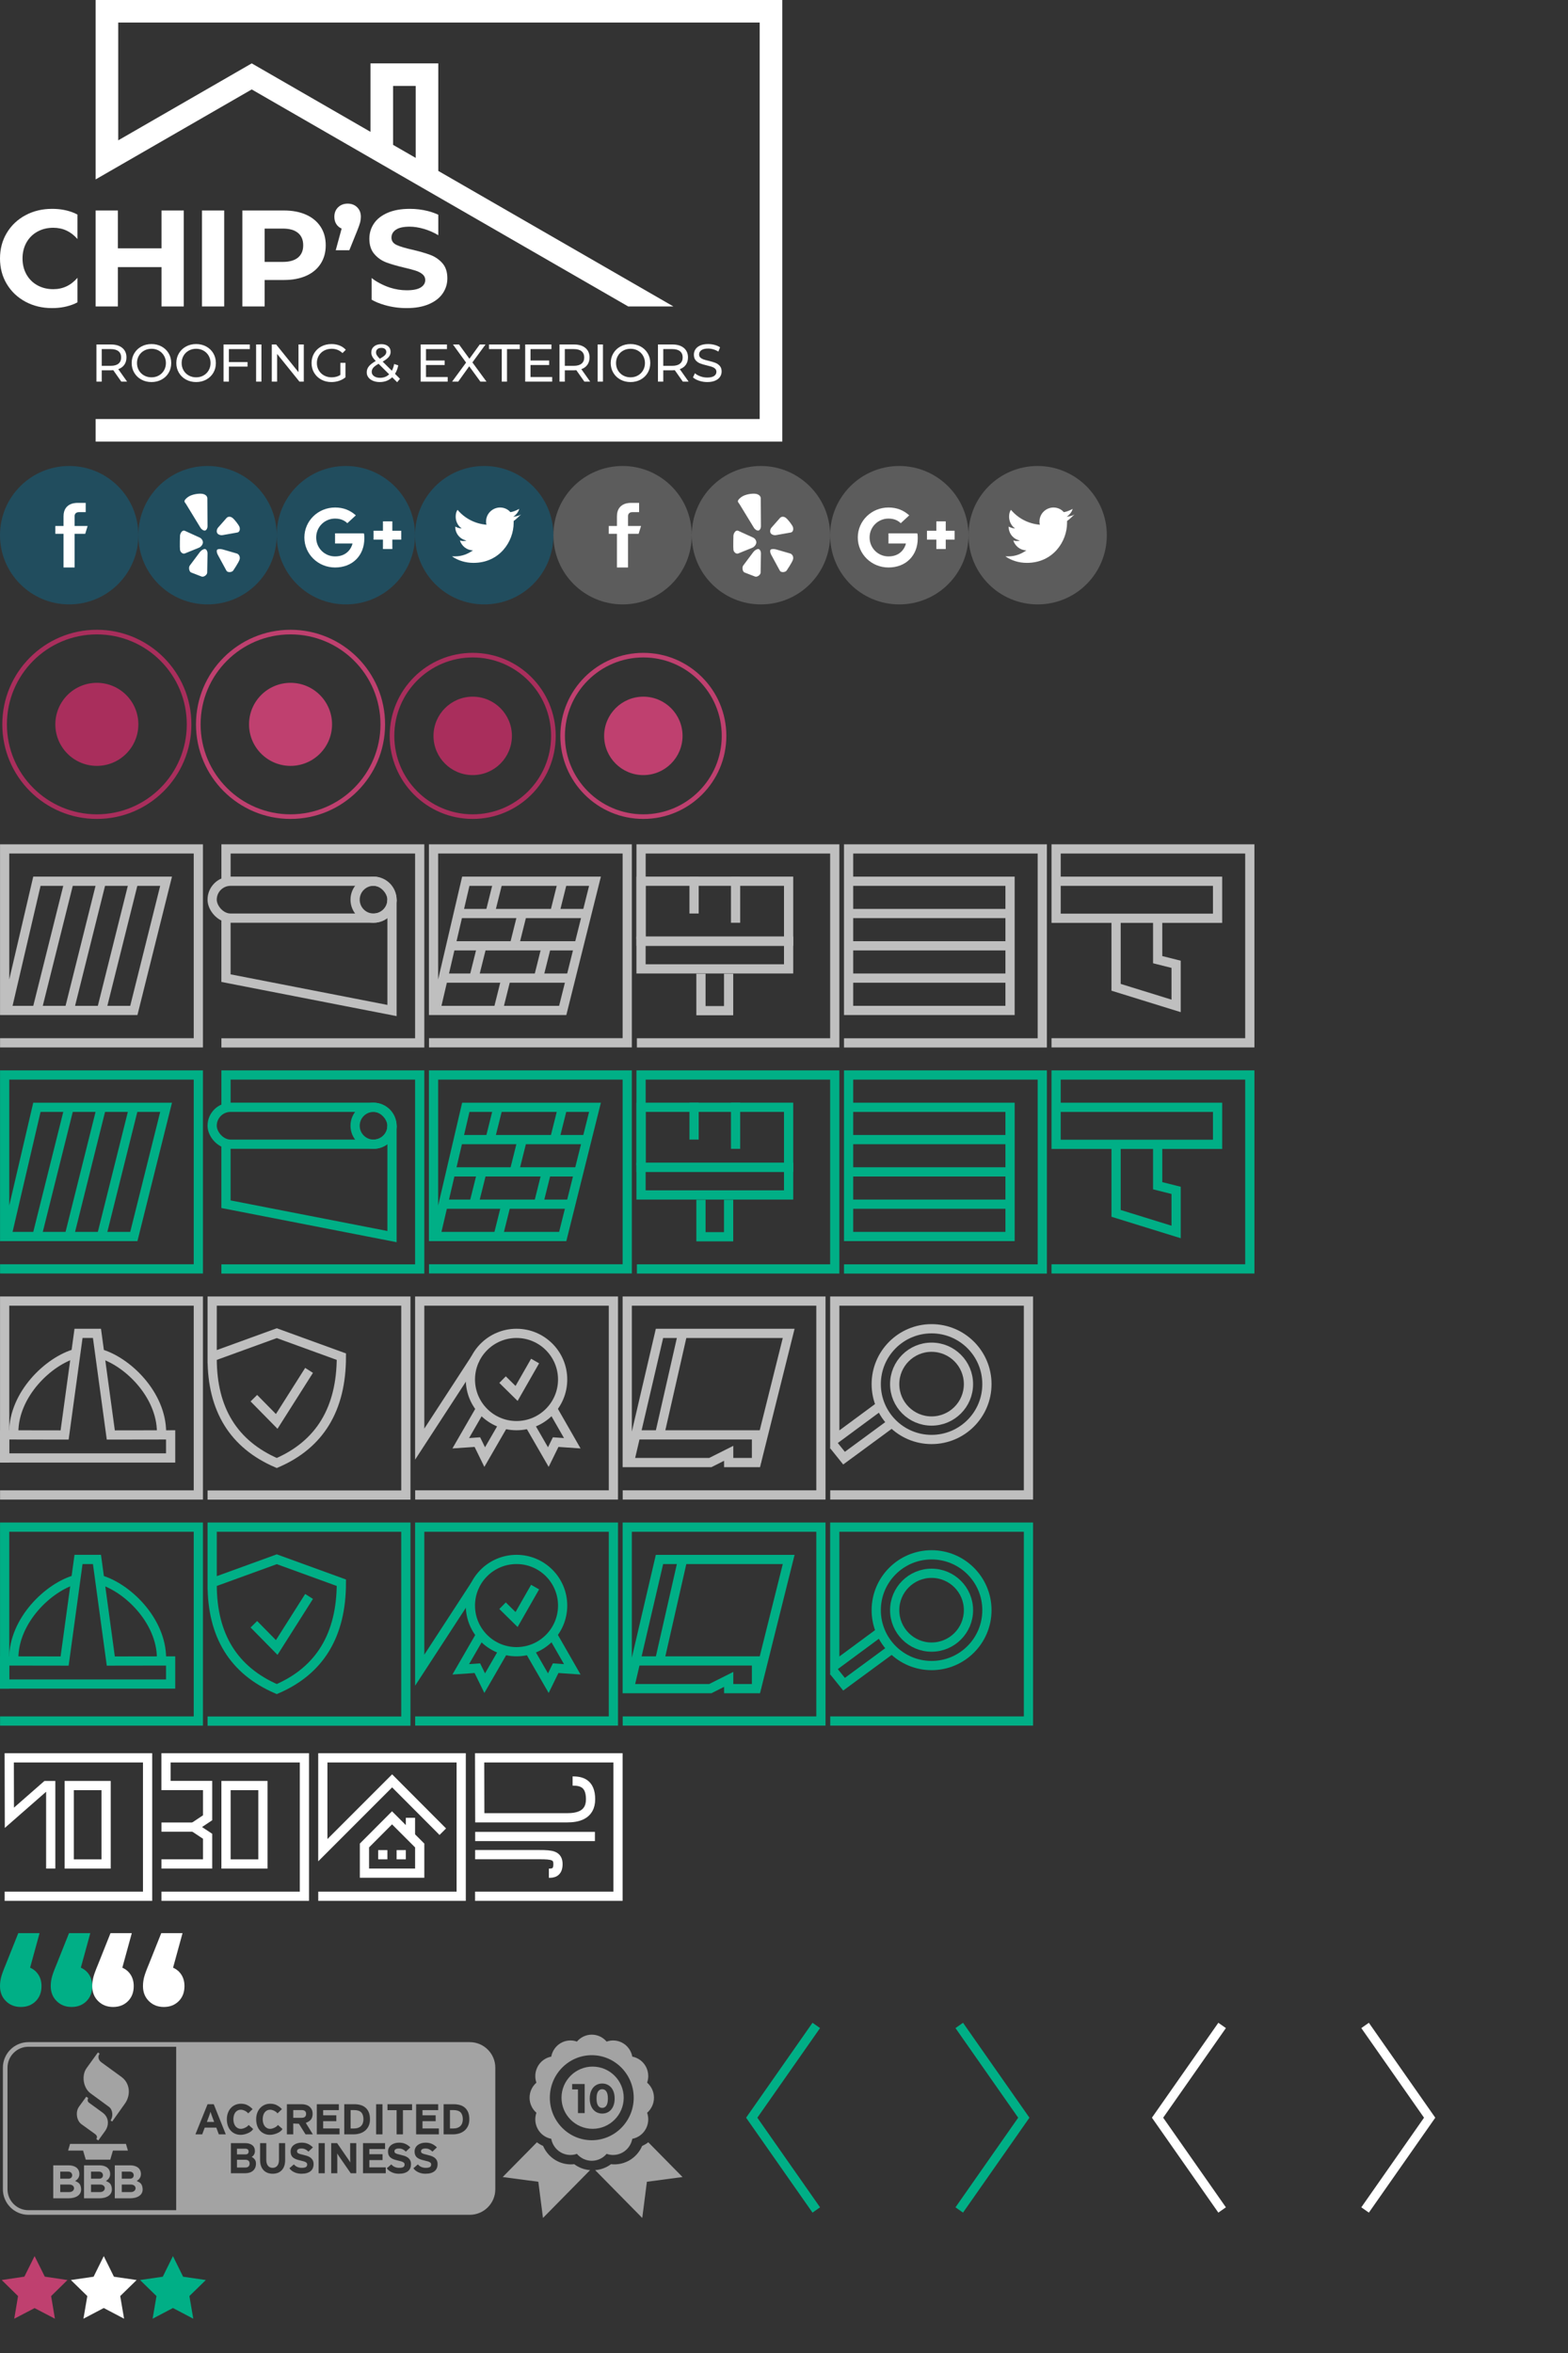 <?xml version="1.0" encoding="UTF-8"?>
<svg width="340px" height="510px" viewBox="0 0 340 510" version="1.1" xmlns="http://www.w3.org/2000/svg" xmlns:xlink="http://www.w3.org/1999/xlink">
    <rect x="0" y="0" width="340" height="510" fill="#333333" stroke="none"/>
    <!-- Generator: Sketch 52.3 (67297) - http://www.bohemiancoding.com/sketch -->
    <title>sprite</title>
    <desc>Created with Sketch.</desc>
    <g id="sprite" stroke="none" stroke-width="1" fill="none" fill-rule="evenodd">
        <g id="Group-12" transform="translate(0, 101)">
            <circle id="SVGID_1_" fill-opacity="0.347" fill="#0080B0" cx="15" cy="15" r="15"></circle>
            <path d="M18.582,8.003 L16.806,8.003 C16.806,8.003 13.776,7.803 13.776,10.902 L13.776,13.002 L12,13.002 L12,14.701 L13.776,14.701 L13.776,22 L16.179,22 L16.179,14.701 L18.478,14.701 L19,13.002 L16.179,13.002 L16.179,10.802 C16.179,10.802 16.179,10.002 17.119,10.002 L18.582,10.002 L18.582,8.003 Z" id="Shape" fill="#FFFFFF"></path>
        </g>
        <g id="Group-16" transform="translate(90, 101)">
            <path d="M15,0 C6.7,0 0,6.7 0,15 C0,23.3 6.7,30 15,30 C23.3,30 30,23.3 30,15 C30,6.7 23.2,0 15,0 Z" id="Shape" fill-opacity="0.347" fill="#0080B0"></path>
            <path d="M21.378,11.924 L21.378,12.328 C21.378,16.361 18.338,21 12.662,21 C10.939,21 9.318,20.496 8,19.588 L8.709,19.588 C10.128,19.588 11.446,19.084 12.561,18.277 C11.243,18.277 10.128,17.37 9.723,16.16 C9.926,16.16 10.128,16.261 10.331,16.261 C10.635,16.261 10.838,16.261 11.142,16.16 C9.723,15.857 8.709,14.647 8.709,13.134 L8.709,13.134 C9.115,13.336 9.622,13.538 10.128,13.538 C9.318,13.034 8.811,12.025 8.811,11.017 C8.811,10.412 8.912,9.908 9.216,9.504 C10.736,11.319 12.966,12.529 15.5,12.731 C15.399,12.529 15.399,12.227 15.399,12.025 C15.399,10.311 16.818,9 18.439,9 C19.351,9 20.162,9.403 20.669,10.008 C21.378,9.908 21.986,9.605 22.595,9.303 C22.392,10.008 21.885,10.613 21.277,11.017 C21.885,10.916 22.493,10.815 23,10.513 C22.493,10.916 21.986,11.521 21.378,11.924" id="Shape" fill="#FFFFFF"></path>
        </g>
        <g id="Group-17" transform="translate(60, 101)">
            <g id="Group-15">
                <path d="M15,0 C6.7,0 0,6.7 0,15 C0,23.3 6.7,30 15,30 C23.3,30 30,23.3 30,15 C30,6.7 23.2,0 15,0 Z" id="Shape" fill-opacity="0.347" fill="#0080B0"></path>
                <path d="M12.654,22 C8.969,22 6,19.1 6,15.5 C6,11.9 8.969,9 12.654,9 C14.496,9 15.929,9.6 17.157,10.7 L15.315,12.4 C14.803,11.9 13.984,11.4 12.654,11.4 C10.402,11.4 8.559,13.2 8.559,15.5 C8.559,17.8 10.402,19.6 12.654,19.6 C15.315,19.6 16.236,17.7 16.441,16.8 L12.654,16.8 L12.654,14.6 L18.898,14.6 C19,14.9 19,15.3 19,15.7 C19,19.4 16.441,22 12.654,22 Z" id="Shape" fill="#FFFFFF"></path>
            </g>
            <polygon id="Shape" fill="#FFFFFF" points="27 15.964 25.071 15.964 25.071 18 23.036 18 23.036 15.964 21 15.964 21 14.036 23.036 14.036 23.036 12 25.071 12 25.071 14.036 27 14.036"></polygon>
        </g>
        <g id="Group-10" transform="translate(30, 101)">
            <path d="M15,0 C6.7,0 0,6.7 0,15 C0,23.3 6.7,30 15,30 C23.3,30 30,23.3 30,15 C30,6.7 23.2,0 15,0 Z" id="Shape-Copy" fill-opacity="0.347" fill="#0080B0"></path>
            <path d="M10.676,6.788 C11.546,6.102 13.219,5.906 13.907,6.039 C14.596,6.172 14.956,6.559 14.96,7.03 L15,13.03 C15.003,13.501 14.759,13.934 14.458,13.993 C14.154,14.05 13.708,13.77 13.463,13.369 L10.324,8.224 C10.08,7.822 9.59,7.645 10.676,6.788 Z M10.08,18.96 L13.144,17.713 C13.571,17.538 13.953,17.054 13.996,16.633 C14.038,16.212 13.727,15.712 13.306,15.52 L10.07,14.044 C9.648,13.852 9.162,14.307 9.034,15.05 C9.034,15.05 8.957,17.639 9.034,18.175 C9.112,18.711 9.653,19.135 10.08,18.96 Z M15,19.002 C15.009,18.483 14.76,18.034 14.446,18.002 C14.133,17.97 13.635,18.268 13.338,18.664 L11.155,21.579 C10.858,21.975 11.006,22.906 11.439,23.082 L13.721,23.965 C14.155,24.141 14.92,23.62 14.929,23.102 L15,19.002 Z M21.323,18.961 L18.335,18.097 C17.851,17.957 17.301,17.97 17.114,18.128 C16.928,18.285 16.974,18.781 17.218,19.228 L19.104,22.699 C19.348,23.146 20.323,23.07 20.591,22.636 C20.591,22.636 21.728,20.949 21.937,20.317 C22.146,19.683 21.807,19.101 21.323,18.961 Z M21.935,13.224 C21.808,12.831 20.925,11.673 20.448,11.278 C19.97,10.883 19.424,10.932 19.116,11.28 L17.298,13.343 C16.99,13.69 16.908,14.241 17.113,14.565 C17.318,14.889 17.866,15.072 18.331,14.973 L21.476,14.417 C22.044,14.288 22.064,13.616 21.935,13.224 Z" id="Yelp" fill="#FFFFFF" fill-rule="nonzero"></path>
        </g>
        <g id="Group" fill="#FFFFFF">
            <polygon id="Fill-1" points="39.849 45.623 39.849 66.423 35.026 66.423 35.026 57.895 25.558 57.895 25.558 66.423 20.735 66.423 20.735 45.623 25.558 45.623 25.558 53.824 35.026 53.824 35.026 45.623"></polygon>
            <polygon id="Fill-2" points="43.792 66.423 48.614 66.423 48.614 45.623 43.792 45.623"></polygon>
            <path d="M64.615,55.83 C65.369,55.206 65.747,54.319 65.747,53.17 C65.747,52.002 65.369,51.106 64.615,50.482 C63.86,49.858 62.758,49.545 61.311,49.545 L57.381,49.545 L57.381,56.766 L61.311,56.766 C62.758,56.766 63.86,56.454 64.615,55.83 M66.387,46.544 C67.746,47.158 68.794,48.03 69.528,49.159 C70.262,50.288 70.63,51.625 70.63,53.17 C70.63,54.696 70.262,56.028 69.528,57.167 C68.794,58.306 67.746,59.178 66.387,59.782 C65.027,60.386 63.425,60.688 61.578,60.688 L57.381,60.688 L57.381,66.422 L52.556,66.422 L52.556,45.623 L61.578,45.623 C63.425,45.623 65.027,45.931 66.387,46.544" id="Fill-3"></path>
            <path d="M77.444,44.925 C77.98,45.45 78.248,46.139 78.248,46.99 C78.248,47.386 78.198,47.782 78.1,48.179 C78,48.576 77.791,49.169 77.474,49.962 L75.747,54.24 L72.799,54.24 L74.079,49.546 C73.582,49.328 73.196,49 72.918,48.565 C72.641,48.129 72.501,47.604 72.501,46.99 C72.501,46.139 72.774,45.45 73.32,44.925 C73.865,44.4 74.556,44.138 75.389,44.138 C76.223,44.138 76.908,44.4 77.444,44.925" id="Fill-5"></path>
            <path d="M25.693,78.817 C26.077,78.502 26.269,78.054 26.269,77.471 C26.269,76.888 26.077,76.442 25.693,76.131 C25.309,75.821 24.752,75.665 24.022,75.665 L22.063,75.665 L22.063,79.288 L24.022,79.288 C24.752,79.288 25.309,79.131 25.693,78.817 Z M26.304,82.716 L24.564,80.243 C24.348,80.258 24.179,80.266 24.056,80.266 L22.063,80.266 L22.063,82.716 L20.91,82.716 L20.91,74.665 L24.056,74.665 C25.101,74.665 25.924,74.914 26.523,75.412 C27.122,75.911 27.422,76.597 27.422,77.471 C27.422,78.092 27.268,78.621 26.961,79.058 C26.654,79.495 26.216,79.814 25.647,80.013 L27.56,82.716 L26.304,82.716 Z" id="Fill-7"></path>
            <path d="M34.448,81.382 C34.92,81.113 35.293,80.743 35.566,80.272 C35.838,79.8 35.975,79.273 35.975,78.69 C35.975,78.107 35.838,77.58 35.566,77.109 C35.293,76.637 34.92,76.267 34.448,75.999 C33.975,75.73 33.443,75.596 32.851,75.596 C32.26,75.596 31.724,75.73 31.244,75.999 C30.763,76.267 30.386,76.637 30.114,77.109 C29.841,77.58 29.705,78.107 29.705,78.69 C29.705,79.273 29.841,79.8 30.114,80.272 C30.386,80.743 30.763,81.113 31.244,81.382 C31.724,81.65 32.26,81.784 32.851,81.784 C33.443,81.784 33.975,81.65 34.448,81.382 M30.65,82.273 C29.997,81.916 29.484,81.424 29.111,80.795 C28.739,80.166 28.553,79.465 28.553,78.69 C28.553,77.916 28.739,77.214 29.111,76.585 C29.484,75.956 29.997,75.464 30.65,75.107 C31.303,74.751 32.037,74.572 32.851,74.572 C33.658,74.572 34.388,74.751 35.041,75.107 C35.694,75.464 36.205,75.955 36.574,76.579 C36.943,77.204 37.127,77.908 37.127,78.69 C37.127,79.472 36.943,80.176 36.574,80.801 C36.205,81.426 35.694,81.916 35.041,82.273 C34.388,82.63 33.658,82.808 32.851,82.808 C32.037,82.808 31.303,82.63 30.65,82.273" id="Fill-9"></path>
            <path d="M44.129,81.382 C44.602,81.113 44.974,80.743 45.247,80.272 C45.52,79.8 45.656,79.273 45.656,78.69 C45.656,78.107 45.52,77.58 45.247,77.109 C44.974,76.637 44.602,76.267 44.129,75.999 C43.657,75.73 43.125,75.596 42.533,75.596 C41.941,75.596 41.405,75.73 40.925,75.999 C40.445,76.267 40.067,76.637 39.796,77.109 C39.523,77.58 39.387,78.107 39.387,78.69 C39.387,79.273 39.523,79.8 39.796,80.272 C40.067,80.743 40.445,81.113 40.925,81.382 C41.405,81.65 41.941,81.784 42.533,81.784 C43.125,81.784 43.657,81.65 44.129,81.382 M40.332,82.273 C39.678,81.916 39.166,81.424 38.793,80.795 C38.42,80.166 38.234,79.465 38.234,78.69 C38.234,77.916 38.42,77.214 38.793,76.585 C39.166,75.956 39.678,75.464 40.332,75.107 C40.985,74.751 41.718,74.572 42.533,74.572 C43.34,74.572 44.07,74.751 44.723,75.107 C45.376,75.464 45.887,75.955 46.256,76.579 C46.624,77.204 46.809,77.908 46.809,78.69 C46.809,79.472 46.624,80.176 46.256,80.801 C45.887,81.426 45.376,81.916 44.723,82.273 C44.07,82.63 43.34,82.808 42.533,82.808 C41.718,82.808 40.985,82.63 40.332,82.273" id="Fill-11"></path>
            <polygon id="Fill-13" points="49.627 75.665 49.627 78.472 53.673 78.472 53.673 79.461 49.627 79.461 49.627 82.716 48.475 82.716 48.475 74.664 54.169 74.664 54.169 75.665"></polygon>
            <polygon id="Fill-15" points="55.535 82.716 56.688 82.716 56.688 74.664 55.535 74.664"></polygon>
            <polygon id="Fill-17" points="65.873 74.665 65.873 82.716 64.928 82.716 60.088 76.712 60.088 82.716 58.934 82.716 58.934 74.665 59.88 74.665 64.721 80.669 64.721 74.665"></polygon>
            <path d="M73.805,78.644 L74.91,78.644 L74.91,81.784 C74.511,82.114 74.047,82.367 73.516,82.543 C72.986,82.72 72.432,82.808 71.857,82.808 C71.043,82.808 70.308,82.63 69.656,82.273 C69.003,81.916 68.49,81.426 68.117,80.801 C67.743,80.176 67.558,79.472 67.558,78.69 C67.558,77.908 67.743,77.202 68.117,76.574 C68.49,75.945 69.004,75.454 69.661,75.101 C70.318,74.749 71.058,74.572 71.88,74.572 C72.525,74.572 73.11,74.678 73.637,74.889 C74.164,75.1 74.612,75.408 74.98,75.815 L74.265,76.528 C73.62,75.907 72.84,75.596 71.926,75.596 C71.31,75.596 70.76,75.728 70.271,75.993 C69.783,76.257 69.402,76.625 69.125,77.097 C68.849,77.569 68.71,78.1 68.71,78.69 C68.71,79.273 68.849,79.8 69.125,80.272 C69.402,80.743 69.783,81.113 70.271,81.382 C70.76,81.65 71.307,81.784 71.914,81.784 C72.636,81.784 73.266,81.612 73.805,81.267 L73.805,78.644 Z" id="Fill-18"></path>
            <path d="M81.843,75.671 C81.639,75.851 81.538,76.087 81.538,76.378 C81.538,76.585 81.593,76.785 81.705,76.976 C81.816,77.168 82.033,77.429 82.356,77.758 C82.886,77.459 83.253,77.202 83.457,76.988 C83.661,76.773 83.762,76.539 83.762,76.286 C83.762,76.018 83.668,75.803 83.48,75.642 C83.291,75.481 83.028,75.401 82.69,75.401 C82.329,75.401 82.047,75.491 81.843,75.671 Z M84.384,81.129 L82.091,78.851 C81.538,79.158 81.151,79.443 80.932,79.708 C80.713,79.973 80.604,80.27 80.604,80.599 C80.604,80.983 80.771,81.293 81.105,81.531 C81.44,81.769 81.876,81.888 82.413,81.888 C83.213,81.888 83.869,81.635 84.384,81.129 Z M86.113,82.842 L85.041,81.773 C84.327,82.463 83.428,82.808 82.344,82.808 C81.806,82.808 81.322,82.72 80.892,82.543 C80.463,82.367 80.126,82.12 79.884,81.801 C79.642,81.483 79.521,81.121 79.521,80.714 C79.521,80.224 79.672,79.789 79.977,79.409 C80.279,79.029 80.782,78.64 81.48,78.242 C81.126,77.889 80.877,77.571 80.731,77.287 C80.585,77.003 80.512,76.708 80.512,76.401 C80.512,75.857 80.71,75.42 81.105,75.09 C81.502,74.76 82.029,74.595 82.69,74.595 C83.305,74.595 83.793,74.745 84.154,75.044 C84.515,75.343 84.696,75.753 84.696,76.275 C84.696,76.681 84.563,77.045 84.299,77.367 C84.033,77.689 83.593,78.027 82.979,78.38 L84.972,80.358 C85.203,79.921 85.368,79.434 85.468,78.897 L86.355,79.185 C86.218,79.89 85.983,80.504 85.652,81.025 L86.735,82.106 L86.113,82.842 Z" id="Fill-19"></path>
            <polygon id="Fill-20" points="97.074 81.715 97.074 82.716 91.218 82.716 91.218 74.664 96.913 74.664 96.913 75.665 92.372 75.665 92.372 78.138 96.416 78.138 96.416 79.116 92.372 79.116 92.372 81.715"></polygon>
            <polygon id="Fill-21" points="104.163 82.716 101.743 79.392 99.357 82.716 98.032 82.716 101.063 78.587 98.217 74.664 99.53 74.664 101.789 77.759 104.025 74.664 105.281 74.664 102.434 78.552 105.488 82.716"></polygon>
            <polygon id="Fill-22" points="108.797 75.665 106.031 75.665 106.031 74.664 112.705 74.664 112.705 75.665 109.938 75.665 109.938 82.716 108.797 82.716"></polygon>
            <polygon id="Fill-23" points="119.736 81.715 119.736 82.716 113.881 82.716 113.881 74.664 119.574 74.664 119.574 75.665 115.033 75.665 115.033 78.138 119.079 78.138 119.079 79.116 115.033 79.116 115.033 81.715"></polygon>
            <path d="M126.103,78.817 C126.487,78.502 126.68,78.054 126.68,77.471 C126.68,76.888 126.487,76.442 126.103,76.131 C125.719,75.821 125.162,75.665 124.432,75.665 L122.473,75.665 L122.473,79.288 L124.432,79.288 C125.162,79.288 125.719,79.131 126.103,78.817 Z M126.714,82.716 L124.973,80.243 C124.759,80.258 124.59,80.266 124.467,80.266 L122.473,80.266 L122.473,82.716 L121.32,82.716 L121.32,74.665 L124.467,74.665 C125.512,74.665 126.333,74.914 126.932,75.412 C127.532,75.911 127.832,76.597 127.832,77.471 C127.832,78.092 127.679,78.621 127.37,79.058 C127.063,79.495 126.626,79.814 126.056,80.013 L127.97,82.716 L126.714,82.716 Z" id="Fill-24"></path>
            <polygon id="Fill-25" points="129.589 82.716 130.742 82.716 130.742 74.664 129.589 74.664"></polygon>
            <path d="M138.322,81.382 C138.795,81.113 139.167,80.743 139.44,80.272 C139.713,79.8 139.849,79.273 139.849,78.69 C139.849,78.107 139.713,77.58 139.44,77.109 C139.167,76.637 138.795,76.267 138.322,75.999 C137.849,75.73 137.317,75.596 136.726,75.596 C136.134,75.596 135.598,75.73 135.118,75.999 C134.638,76.267 134.26,76.637 133.988,77.109 C133.716,77.58 133.579,78.107 133.579,78.69 C133.579,79.273 133.716,79.8 133.988,80.272 C134.26,80.743 134.638,81.113 135.118,81.382 C135.598,81.65 136.134,81.784 136.726,81.784 C137.317,81.784 137.849,81.65 138.322,81.382 M134.524,82.273 C133.871,81.916 133.358,81.424 132.986,80.795 C132.613,80.166 132.427,79.465 132.427,78.69 C132.427,77.916 132.613,77.214 132.986,76.585 C133.358,75.956 133.871,75.464 134.524,75.107 C135.177,74.751 135.911,74.572 136.726,74.572 C137.532,74.572 138.262,74.751 138.916,75.107 C139.569,75.464 140.079,75.955 140.448,76.579 C140.816,77.204 141.002,77.908 141.002,78.69 C141.002,79.472 140.816,80.176 140.448,80.801 C140.079,81.426 139.569,81.916 138.916,82.273 C138.262,82.63 137.532,82.808 136.726,82.808 C135.911,82.808 135.177,82.63 134.524,82.273" id="Fill-26"></path>
            <path d="M147.451,78.817 C147.834,78.502 148.027,78.054 148.027,77.471 C148.027,76.888 147.834,76.442 147.451,76.131 C147.067,75.821 146.51,75.665 145.78,75.665 L143.82,75.665 L143.82,79.288 L145.78,79.288 C146.51,79.288 147.067,79.131 147.451,78.817 Z M148.062,82.716 L146.321,80.243 C146.106,80.258 145.937,80.266 145.814,80.266 L143.82,80.266 L143.82,82.716 L142.668,82.716 L142.668,74.665 L145.814,74.665 C146.859,74.665 147.681,74.914 148.28,75.412 C148.879,75.911 149.18,76.597 149.18,77.471 C149.18,78.092 149.026,78.621 148.718,79.058 C148.411,79.495 147.973,79.814 147.405,80.013 L149.317,82.716 L148.062,82.716 Z" id="Fill-27"></path>
            <path d="M151.593,82.526 C151.028,82.338 150.584,82.095 150.262,81.795 L150.688,80.898 C150.996,81.174 151.389,81.399 151.87,81.571 C152.35,81.744 152.843,81.83 153.351,81.83 C154.019,81.83 154.518,81.717 154.849,81.491 C155.179,81.265 155.344,80.963 155.344,80.588 C155.344,80.312 155.254,80.087 155.074,79.915 C154.893,79.742 154.67,79.61 154.405,79.518 C154.14,79.426 153.765,79.323 153.281,79.207 C152.674,79.062 152.185,78.916 151.813,78.77 C151.439,78.625 151.12,78.4 150.855,78.098 C150.59,77.795 150.458,77.386 150.458,76.873 C150.458,76.443 150.571,76.056 150.798,75.711 C151.024,75.366 151.368,75.09 151.829,74.883 C152.29,74.676 152.863,74.572 153.546,74.572 C154.023,74.572 154.493,74.634 154.953,74.756 C155.415,74.879 155.809,75.055 156.14,75.285 L155.759,76.205 C155.421,75.991 155.06,75.828 154.676,75.717 C154.292,75.605 153.915,75.55 153.546,75.55 C152.893,75.55 152.404,75.669 152.077,75.906 C151.75,76.144 151.587,76.452 151.587,76.827 C151.587,77.103 151.679,77.327 151.864,77.499 C152.048,77.672 152.277,77.806 152.55,77.902 C152.822,77.998 153.193,78.099 153.662,78.207 C154.269,78.353 154.757,78.498 155.125,78.644 C155.494,78.791 155.811,79.012 156.076,79.311 C156.341,79.61 156.474,80.013 156.474,80.519 C156.474,80.94 156.359,81.327 156.128,81.675 C155.898,82.025 155.548,82.3 155.079,82.503 C154.611,82.706 154.034,82.808 153.351,82.808 C152.744,82.808 152.158,82.714 151.593,82.526" id="Fill-28"></path>
            <path d="M85.235,18.628 L90.137,18.628 L90.137,34.223 L85.235,31.399 L85.235,18.628 Z M20.735,35.654 L20.735,2.445 L20.735,-3.55271368e-15 L169.627,-3.55271368e-15 L169.627,95.71 L20.735,95.71 L20.735,90.82 L164.728,90.82 L164.728,4.891 L25.635,4.891 L25.635,30.417 L54.583,13.737 L80.334,28.575 L80.334,13.737 L80.996,13.737 L85.235,13.737 L90.137,13.737 L95.037,13.737 L95.037,18.628 L95.037,37.046 L146.021,66.423 L136.22,66.423 L54.583,19.385 L20.735,38.888 L20.735,35.654 Z" id="Combined-Shape"></path>
            <path d="M16.792,60.213 C15.383,61.857 13.637,62.679 11.553,62.679 C10.262,62.679 9.11,62.396 8.099,61.831 C7.087,61.268 6.297,60.48 5.731,59.47 C5.166,58.459 4.883,57.311 4.883,56.023 C4.883,54.736 5.166,53.586 5.731,52.576 C6.297,51.566 7.087,50.779 8.099,50.213 C9.11,49.649 10.262,49.367 11.553,49.367 C13.637,49.367 15.383,50.18 16.792,51.804 L16.792,46.509 C16.6,46.411 16.413,46.305 16.212,46.217 C14.753,45.584 13.12,45.267 11.315,45.267 C9.17,45.267 7.24,45.728 5.524,46.649 C3.806,47.57 2.456,48.848 1.474,50.482 C0.491,52.116 0,53.963 0,56.023 C0,58.084 0.491,59.931 1.474,61.565 C2.456,63.199 3.806,64.477 5.524,65.398 C7.24,66.319 9.161,66.779 11.285,66.779 C13.09,66.779 14.729,66.462 16.197,65.828 C16.404,65.739 16.595,65.631 16.792,65.53 L16.792,60.213 Z" id="Fill-30"></path>
            <path d="M93.311,55.251 C92.298,54.874 90.998,54.497 89.41,54.122 C87.883,53.785 86.745,53.443 86.001,53.096 C85.257,52.75 84.885,52.22 84.885,51.507 C84.885,50.794 85.207,50.219 85.852,49.783 C86.497,49.347 87.494,49.13 88.845,49.13 C90.7,49.13 93.111,49.795 95.037,50.982 L95.037,46.546 C94.345,46.223 93.599,45.947 92.774,45.742 C91.504,45.426 90.205,45.267 88.875,45.267 C86.968,45.267 85.356,45.554 84.037,46.129 C82.716,46.704 81.728,47.48 81.074,48.462 C80.418,49.441 80.09,50.537 80.09,51.744 C80.09,53.131 80.453,54.24 81.178,55.072 C81.902,55.904 82.77,56.508 83.783,56.885 C84.796,57.262 86.094,57.637 87.684,58.014 C88.715,58.252 89.534,58.469 90.14,58.668 C90.745,58.865 91.242,59.128 91.628,59.455 C92.014,59.781 92.209,60.193 92.209,60.688 C92.209,61.361 91.882,61.902 91.227,62.307 C90.571,62.714 89.56,62.917 88.19,62.917 C86.959,62.917 85.728,62.719 84.498,62.322 C83.267,61.926 81.439,61.012 80.59,60.248 L80.59,64.966 C81.373,65.413 82.298,65.797 83.381,66.11 C84.919,66.556 86.512,66.78 88.16,66.78 C90.066,66.78 91.683,66.492 93.012,65.918 C94.343,65.344 95.34,64.565 96.005,63.585 C96.67,62.604 97.003,61.52 97.003,60.332 C97.003,58.945 96.641,57.846 95.916,57.033 C95.191,56.222 94.323,55.627 93.311,55.251" id="Fill-31"></path>
        </g>
        <g id="Group-31" transform="translate(0, 184)" fill-rule="nonzero" stroke="#BFBFBF" stroke-width="2">
            <polyline id="Path-22" points="0.012 42.026 43.006 42.026 43.006 0 1.007 0 1.007 35.005 29.019 35.005 36.014 7.004 8.002 7.004 1.639 34.264"></polyline>
            <path d="M14.999,7 L8,34.991" id="Path-23"></path>
            <path d="M21.999,7 L15,34.991" id="Path-23-Copy"></path>
            <path d="M28.999,7 L22,34.991" id="Path-23-Copy-2"></path>
        </g>
        <g id="Group-31-Copy-5" transform="translate(0, 233)" fill-rule="nonzero" stroke="#00AF86" stroke-width="2">
            <polyline id="Path-22" points="0.012 42.026 43.006 42.026 43.006 0 1.007 0 1.007 35.005 29.019 35.005 36.014 7.004 8.002 7.004 1.639 34.264"></polyline>
            <path d="M14.999,7 L8,34.991" id="Path-23"></path>
            <path d="M21.999,7 L15,34.991" id="Path-23-Copy"></path>
            <path d="M28.999,7 L22,34.991" id="Path-23-Copy-2"></path>
        </g>
        <g id="Group-32" transform="translate(45, 184)" fill-rule="nonzero" stroke="#BFBFBF" stroke-width="2">
            <g id="Group-31-Copy">
                <polyline id="Path-22" points="3.007 42.043 46.006 42.043 46.006 0 4.007 0 4.007 6.944"></polyline>
                <rect id="Rectangle-29" x="1" y="7" width="39" height="8" rx="4"></rect>
            </g>
            <circle id="Oval-2" cx="36" cy="11" r="4"></circle>
            <polyline id="Path-24" points="4.002 15.015 4.002 28.007 40.002 35.024 40.002 11.002"></polyline>
        </g>
        <g id="Group-32-Copy" transform="translate(45, 233)" fill-rule="nonzero" stroke="#00AF86" stroke-width="2">
            <g id="Group-31-Copy">
                <polyline id="Path-22" points="3.007 42.043 46.006 42.043 46.006 0 4.007 0 4.007 6.944"></polyline>
                <rect id="Rectangle-29" x="1" y="7" width="39" height="8" rx="4"></rect>
            </g>
            <circle id="Oval-2" cx="36" cy="11" r="4"></circle>
            <polyline id="Path-24" points="4.002 15.015 4.002 28.007 40.002 35.024 40.002 11.002"></polyline>
        </g>
        <g id="Group-33" transform="translate(93, 184)" fill-rule="nonzero" stroke="#BFBFBF" stroke-width="2">
            <g id="Group-31-Copy-2">
                <polyline id="Path-22" points="0.023 42.021 43.006 42.021 43.006 0 1.007 0 1.007 35.005 29.019 35.005 36.014 7.004 8.002 7.004 1.639 34.264"></polyline>
            </g>
            <path d="M6,14 L34.041,14" id="Path-25"></path>
            <path d="M5,21 L33.041,21" id="Path-25-Copy"></path>
            <path d="M3,28 L31.041,28" id="Path-25-Copy-2"></path>
            <path d="M14.999,7 L13.246,14.01 M11.486,21.051 L9.73,28.074" id="Path-23-Copy"></path>
            <path d="M28.999,7 L27.246,14.01 M25.486,21.051 L23.73,28.074" id="Path-23-Copy-4"></path>
            <path d="M20.25,13.997 L18.493,21.02 M16.74,28.032 L15,34.991" id="Path-23-Copy-3"></path>
        </g>
        <g id="Group-33-Copy" transform="translate(93, 233)" fill-rule="nonzero" stroke="#00AF86" stroke-width="2">
            <g id="Group-31-Copy-2">
                <polyline id="Path-22" points="0.023 42.021 43.006 42.021 43.006 0 1.007 0 1.007 35.005 29.019 35.005 36.014 7.004 8.002 7.004 1.639 34.264"></polyline>
            </g>
            <path d="M6,14 L34.041,14" id="Path-25"></path>
            <path d="M5,21 L33.041,21" id="Path-25-Copy"></path>
            <path d="M3,28 L31.041,28" id="Path-25-Copy-2"></path>
            <path d="M14.999,7 L13.246,14.01 M11.486,21.051 L9.73,28.074" id="Path-23-Copy"></path>
            <path d="M28.999,7 L27.246,14.01 M25.486,21.051 L23.73,28.074" id="Path-23-Copy-4"></path>
            <path d="M20.25,13.997 L18.493,21.02 M16.74,28.032 L15,34.991" id="Path-23-Copy-3"></path>
        </g>
        <g id="Group-36" transform="translate(183, 184)" fill-rule="nonzero" stroke="#BFBFBF" stroke-width="2">
            <g id="Group-31-Copy-4">
                <polyline id="Path-22" points="0.008 42.042 43.006 42.042 43.006 0 1.007 0 1.007 35.005 36.014 35.005 36.014 7.004 1.007 7.004"></polyline>
            </g>
            <path d="M1.003,14 L36.005,14" id="Path-28"></path>
            <path d="M1.003,21 L36.005,21" id="Path-28-Copy"></path>
            <path d="M1.003,28 L36.005,28" id="Path-28-Copy-2"></path>
        </g>
        <g id="Group-36-Copy-2" transform="translate(183, 233)" fill-rule="nonzero" stroke="#00AF86" stroke-width="2">
            <g id="Group-31-Copy-4">
                <polyline id="Path-22" points="0.008 42.042 43.006 42.042 43.006 0 1.007 0 1.007 35.005 36.014 35.005 36.014 7.004 1.007 7.004"></polyline>
            </g>
            <path d="M1.003,14 L36.005,14" id="Path-28"></path>
            <path d="M1.003,21 L36.005,21" id="Path-28-Copy"></path>
            <path d="M1.003,28 L36.005,28" id="Path-28-Copy-2"></path>
        </g>
        <g id="Group-36-Copy" transform="translate(228, 184)" fill-rule="nonzero" stroke="#BFBFBF" stroke-width="2">
            <g id="Group-31-Copy-4">
                <polyline id="Path-22" points="0.007 42.026 43.006 42.026 43.006 0 1.007 0 1.007 15.028 36.014 15.028 36.014 7.004 1.007 7.004"></polyline>
                <polyline id="Path-29" points="14.009 15.031 14.009 29.992 27.024 34.023 27.024 25.005 23.028 24.003 23.028 15.031"></polyline>
            </g>
        </g>
        <g id="Group-36-Copy-3" transform="translate(228, 233)" fill-rule="nonzero" stroke="#00AF86" stroke-width="2">
            <g id="Group-31-Copy-4">
                <polyline id="Path-22" points="0.007 42.026 43.006 42.026 43.006 0 1.007 0 1.007 15.028 36.014 15.028 36.014 7.004 1.007 7.004"></polyline>
                <polyline id="Path-29" points="14.009 15.031 14.009 29.992 27.024 34.023 27.024 25.005 23.028 24.003 23.028 15.031"></polyline>
            </g>
        </g>
        <g id="Group-31" transform="translate(0, 282)" fill-rule="nonzero" stroke="#BFBFBF" stroke-width="2">
            <polyline id="Path-22" points="0.012 42.026 43.006 42.026 43.006 0 1.007 0 1.007 35.005"></polyline>
            <polygon id="Path-33" points="14.012 29.023 17.027 7 21.026 7 24.026 29.023 37 29.003 37 34.007 1.004 34.007 1.004 29.003"></polygon>
            <path d="M35.026,28.471 C35.026,20.202 27.499,12.947 21.506,11.334 M16.45,11.346 C10.493,12.984 2.983,20.223 2.983,28.471" id="Oval"></path>
        </g>
        <g id="Group-31-Copy-7" transform="translate(0, 331)" fill-rule="nonzero" stroke="#00AF86" stroke-width="2">
            <polyline id="Path-22" points="0.012 42.026 43.006 42.026 43.006 0 1.007 0 1.007 35.005"></polyline>
            <polygon id="Path-33" points="14.012 29.023 17.027 7 21.026 7 24.026 29.023 37 29.003 37 34.007 1.004 34.007 1.004 29.003"></polygon>
            <path d="M35.026,28.471 C35.026,20.202 27.499,12.947 21.506,11.334 M16.45,11.346 C10.493,12.984 2.983,20.223 2.983,28.471" id="Oval"></path>
        </g>
        <g id="Group-32" transform="translate(45, 282)" fill-rule="nonzero" stroke="#BFBFBF" stroke-width="2">
            <g id="Group-31-Copy">
                <path d="M0.007,42.043 L43.006,42.043 L43.006,0 L1.007,0 L1.007,12.049 L15.015,6.959 L29.022,12.049 C29.022,23.392 24.353,31.075 15.015,35.098 C5.676,31.061 1.007,23.521 1.007,12.478" id="Path-22"></path>
                <polyline id="Path-2" points="10.046 21.047 15.002 26.084 22.016 15.022"></polyline>
            </g>
        </g>
        <g id="Group-32-Copy-2" transform="translate(45, 331)" fill-rule="nonzero" stroke="#00AF86" stroke-width="2">
            <g id="Group-31-Copy">
                <path d="M0.007,42.043 L43.006,42.043 L43.006,0 L1.007,0 L1.007,12.049 L15.015,6.959 L29.022,12.049 C29.022,23.392 24.353,31.075 15.015,35.098 C5.676,31.061 1.007,23.521 1.007,12.478" id="Path-22"></path>
                <polyline id="Path-2" points="10.046 21.047 15.002 26.084 22.016 15.022"></polyline>
            </g>
        </g>
        <g id="Group-3" transform="translate(90, 282)" fill-rule="nonzero" stroke="#BFBFBF" stroke-width="2">
            <g id="Group-33">
                <g id="Group-31-Copy-2">
                    <polyline id="Path-22" points="0.023 42.021 43.006 42.021 43.006 0 1.007 0 1.007 31.011 13.092 12.454"></polyline>
                </g>
            </g>
            <circle id="Oval-3" cx="22" cy="17" r="10"></circle>
            <polyline id="Path-2" points="18.972 17.027 22.012 20.021 26.028 12.996"></polyline>
            <polyline id="Path-4" transform="translate(14.792, 28.347) rotate(-330) translate(-14.792, -28.347) " points="11.792 23.765 11.795 32.929 14.793 30.914 17.792 32.929 17.792 23.936"></polyline>
            <polyline id="Path-4-Copy" transform="translate(29.213, 28.334) rotate(-30) translate(-29.213, -28.334) " points="26.2 23.953 26.2 32.923 29.198 30.908 32.196 32.923 32.227 23.745"></polyline>
        </g>
        <g id="Group-3-Copy" transform="translate(90, 331)" fill-rule="nonzero" stroke="#00AF86" stroke-width="2">
            <g id="Group-33">
                <g id="Group-31-Copy-2">
                    <polyline id="Path-22" points="0.023 42.021 43.006 42.021 43.006 0 1.007 0 1.007 31.011 13.092 12.454"></polyline>
                </g>
            </g>
            <circle id="Oval-3" cx="22" cy="17" r="10"></circle>
            <polyline id="Path-2" points="18.972 17.027 22.012 20.021 26.028 12.996"></polyline>
            <polyline id="Path-4" transform="translate(14.792, 28.347) rotate(-330) translate(-14.792, -28.347) " points="11.792 23.765 11.795 32.929 14.793 30.914 17.792 32.929 17.792 23.936"></polyline>
            <polyline id="Path-4-Copy" transform="translate(29.213, 28.334) rotate(-30) translate(-29.213, -28.334) " points="26.2 23.953 26.2 32.923 29.198 30.908 32.196 32.923 32.227 23.745"></polyline>
        </g>
        <g id="Group-33" transform="translate(135, 282)" fill-rule="nonzero" stroke="#BFBFBF" stroke-width="2">
            <g id="Group-31-Copy-2">
                <polyline id="Path-22" points="0.023 42.021 43.006 42.021 43.006 0 1.007 0 1.007 35.005 19.012 35.005 23.007 32.998 23.007 35.005 29.019 35.005 36.014 7.004 8.002 7.004 1.639 34.264"></polyline>
                <path d="M13.018,7.015 L8.008,29.042" id="Path-3"></path>
                <polyline id="Path-35" points="3.015 29.001 29.033 29.001 29.033 34.975"></polyline>
            </g>
        </g>
        <g id="Group-33-Copy-2" transform="translate(135, 331)" fill-rule="nonzero" stroke="#00AF86" stroke-width="2">
            <g id="Group-31-Copy-2">
                <polyline id="Path-22" points="0.023 42.021 43.006 42.021 43.006 0 1.007 0 1.007 35.005 19.012 35.005 23.007 32.998 23.007 35.005 29.019 35.005 36.014 7.004 8.002 7.004 1.639 34.264"></polyline>
                <path d="M13.018,7.015 L8.008,29.042" id="Path-3"></path>
                <polyline id="Path-35" points="3.015 29.001 29.033 29.001 29.033 34.975"></polyline>
            </g>
        </g>
        <g id="Group-3" transform="translate(180, 282)" fill-rule="nonzero" stroke="#BFBFBF" stroke-width="2">
            <g id="Group-33">
                <g id="Group-31-Copy-2">
                    <polyline id="Path-22" points="0.023 42.021 43.006 42.021 43.006 0 1.007 0 1.007 30.011 10.86 22.736"></polyline>
                </g>
            </g>
            <circle id="Oval-3" cx="22" cy="18" r="12"></circle>
            <circle id="Oval-3-Copy" cx="22" cy="18" r="8"></circle>
            <polyline id="Path-34" points="13.39 26.421 3.018 34.046 0.773 31.251"></polyline>
        </g>
        <g id="Group-3-Copy-2" transform="translate(180, 331)" fill-rule="nonzero" stroke="#00AF86" stroke-width="2">
            <g id="Group-33">
                <g id="Group-31-Copy-2">
                    <polyline id="Path-22" points="0.023 42.021 43.006 42.021 43.006 0 1.007 0 1.007 30.011 10.86 22.736"></polyline>
                </g>
            </g>
            <circle id="Oval-3" cx="22" cy="18" r="12"></circle>
            <circle id="Oval-3-Copy" cx="22" cy="18" r="8"></circle>
            <polyline id="Path-34" points="13.39 26.421 3.018 34.046 0.773 31.251"></polyline>
        </g>
        <g id="Group-18" transform="translate(1, 137)" fill-rule="nonzero">
            <circle id="Oval-Copy" stroke="#A92E5C" cx="20" cy="20" r="20"></circle>
            <circle id="Oval" fill="#A92E5C" cx="20" cy="20" r="9"></circle>
        </g>
        <g id="Group-18" transform="translate(43, 137)" fill-rule="nonzero">
            <circle id="Oval-Copy" stroke="#BF406F" cx="20" cy="20" r="20"></circle>
            <circle id="Oval" fill="#BF406F" cx="20" cy="20" r="9"></circle>
        </g>
        <g id="Group-19" transform="translate(85, 142)" fill-rule="nonzero">
            <g id="Group-18">
                <circle id="Oval-Copy" stroke="#A92E5C" cx="17.5" cy="17.5" r="17.5"></circle>
                <circle id="Oval" fill="#A92E5C" cx="17.5" cy="17.5" r="8.5"></circle>
            </g>
        </g>
        <g id="Group-19-Copy" transform="translate(122, 142)" fill-rule="nonzero">
            <g id="Group-18">
                <circle id="Oval-Copy" stroke="#BF406F" cx="17.5" cy="17.5" r="17.5"></circle>
                <circle id="Oval" fill="#BF406F" cx="17.5" cy="17.5" r="8.5"></circle>
            </g>
        </g>
        <path d="M6.527,426.482 C7.304,426.827 7.91,427.345 8.345,428.035 C8.78,428.725 8.998,429.541 8.998,430.482 C8.998,431.831 8.578,432.922 7.739,433.753 C6.9,434.584 5.828,435 4.522,435 C3.217,435 2.137,434.576 1.282,433.729 C0.427,432.882 0,431.8 0,430.482 C0,429.855 0.078,429.227 0.233,428.6 C0.389,427.973 0.73,427.031 1.259,425.776 L3.963,419 L8.578,419 L6.527,426.482 Z M17.529,426.482 C18.306,426.827 18.912,427.345 19.347,428.035 C19.782,428.725 20,429.541 20,430.482 C20,431.831 19.58,432.922 18.741,433.753 C17.902,434.584 16.83,435 15.524,435 C14.219,435 13.139,434.576 12.284,433.729 C11.43,432.882 11.002,431.8 11.002,430.482 C11.002,429.855 11.08,429.227 11.235,428.6 C11.391,427.973 11.733,427.031 12.261,425.776 L14.965,419 L19.58,419 L17.529,426.482 Z" id="“" fill="#00AF86"></path>
        <g id="bbb-a" opacity="0.55" transform="translate(1, 443)">
            <path d="M37.202,36.547 L37.202,0.121 L100.857,0.121 C103.643,0.121 105.901,2.379 105.901,5.165 L105.901,31.504 C105.901,34.289 103.643,36.547 100.857,36.547 L37.202,36.547 Z M45.346,13.076 L44.008,13.076 L41.373,19.608 L42.848,19.608 L43.389,18.153 L45.906,18.153 L46.447,19.608 L47.961,19.608 L45.346,13.076 Z M65.309,17.127 C65.748,16.965 66.238,16.67 66.457,16.356 C66.677,16.042 66.787,15.639 66.787,15.148 C66.787,14.8 66.724,14.496 66.6,14.238 C66.475,13.98 66.305,13.764 66.088,13.59 C65.872,13.415 65.62,13.286 65.331,13.202 C65.043,13.118 64.738,13.076 64.417,13.076 L61.211,13.076 L61.211,19.608 L62.588,19.608 L62.588,17.257 L63.815,17.313 L65.253,19.608 L66.837,19.608 L65.309,17.127 Z M78.965,14.826 C78.791,14.412 78.552,14.075 78.247,13.813 C77.942,13.552 77.582,13.364 77.165,13.249 C76.749,13.134 76.295,13.076 75.803,13.076 L73.649,13.076 L73.649,19.608 L75.705,19.608 C76.144,19.608 76.575,19.546 76.998,19.422 C77.421,19.297 77.798,19.103 78.129,18.839 C78.46,18.574 78.726,18.235 78.925,17.821 C79.125,17.408 79.225,16.915 79.225,16.342 C79.225,15.745 79.139,15.24 78.965,14.826 Z M100.509,14.826 C100.335,14.412 100.096,14.075 99.79,13.813 C99.486,13.552 99.125,13.364 98.71,13.249 C98.293,13.134 97.839,13.076 97.347,13.076 L95.193,13.076 L95.193,19.608 L97.248,19.608 C97.688,19.608 98.119,19.546 98.542,19.422 C98.965,19.297 99.342,19.103 99.673,18.839 C100.004,18.574 100.269,18.235 100.469,17.821 C100.669,17.408 100.769,16.915 100.769,16.342 C100.769,15.745 100.682,15.24 100.509,14.826 Z M54.235,25.038 C54.056,24.801 53.833,24.624 53.564,24.506 C53.788,24.375 53.962,24.201 54.087,23.983 C54.211,23.766 54.274,23.517 54.274,23.237 C54.274,22.677 54.082,22.249 53.699,21.954 C53.315,21.658 52.798,21.511 52.147,21.511 L49.071,21.511 L49.071,28.043 L52.118,28.043 C52.476,28.043 52.801,27.998 53.095,27.908 C53.389,27.817 53.64,27.683 53.847,27.506 C54.055,27.329 54.216,27.108 54.331,26.844 C54.446,26.579 54.503,26.276 54.503,25.934 C54.503,25.573 54.414,25.274 54.235,25.038 Z M53.774,14.142 C53.368,13.675 52.729,13.245 52.126,13.081 C51.863,13.009 51.572,12.974 51.25,12.974 C50.798,12.974 50.385,13.056 50.011,13.221 C49.638,13.386 49.316,13.616 49.048,13.912 C48.779,14.207 48.569,14.562 48.418,14.975 C48.267,15.389 48.192,15.844 48.192,16.342 C48.192,16.859 48.264,17.324 48.408,17.737 C48.553,18.151 48.757,18.504 49.023,18.797 C49.289,19.089 49.605,19.314 49.972,19.473 C50.339,19.632 50.749,19.711 51.201,19.711 C52.034,19.711 53.478,19.255 53.889,18.443 L52.91,17.575 C52.632,18.018 51.762,18.414 51.24,18.414 C50.985,18.414 50.755,18.361 50.552,18.255 C50.349,18.149 50.177,18.003 50.036,17.817 C49.895,17.63 49.789,17.411 49.716,17.159 C49.644,16.907 49.608,16.635 49.608,16.342 C49.608,16.038 49.644,15.759 49.716,15.507 C49.789,15.255 49.893,15.037 50.031,14.854 C50.169,14.67 50.339,14.527 50.542,14.425 C50.745,14.322 50.975,14.271 51.231,14.271 C51.748,14.271 52.478,14.613 52.82,15.063 L53.774,14.142 Z M72.622,19.608 L72.622,18.33 L69.073,18.33 L69.073,16.753 L71.929,16.753 L71.929,15.484 L69.073,15.484 L69.073,14.355 L72.475,14.355 L72.475,13.076 L67.696,13.076 L67.696,19.608 L72.622,19.608 Z M80.557,19.608 L81.934,19.608 L81.934,13.076 L80.557,13.076 L80.557,19.608 Z M88.35,14.364 L88.35,13.076 L83.02,13.076 L83.02,14.364 L84.997,14.364 L84.997,19.608 L86.373,19.608 L86.373,14.364 L88.35,14.364 Z M94.162,19.608 L94.162,18.33 L90.611,18.33 L90.611,16.753 L93.468,16.753 L93.468,15.484 L90.611,15.484 L90.611,14.355 L94.014,14.355 L94.014,13.076 L89.235,13.076 L89.235,19.608 L94.162,19.608 Z M82.642,28.043 L82.642,26.764 L79.093,26.764 L79.093,25.187 L81.949,25.187 L81.949,23.918 L79.093,23.918 L79.093,22.789 L82.495,22.789 L82.495,21.511 L77.715,21.511 L77.715,28.043 L82.642,28.043 Z M60.131,14.142 C59.724,13.675 59.085,13.245 58.482,13.081 C58.22,13.009 57.928,12.974 57.607,12.974 C57.155,12.974 56.742,13.056 56.368,13.221 C55.994,13.386 55.673,13.616 55.404,13.912 C55.135,14.207 54.926,14.562 54.775,14.975 C54.624,15.389 54.549,15.844 54.549,16.342 C54.549,16.859 54.621,17.324 54.765,17.737 C54.909,18.151 55.114,18.504 55.38,18.797 C55.645,19.089 55.961,19.314 56.328,19.473 C56.696,19.632 57.105,19.711 57.558,19.711 C58.391,19.711 59.834,19.255 60.245,18.443 L59.266,17.575 C58.988,18.018 58.119,18.414 57.597,18.414 C57.341,18.414 57.112,18.361 56.909,18.255 C56.705,18.149 56.533,18.003 56.392,17.817 C56.251,17.63 56.145,17.411 56.073,17.159 C56.001,16.907 55.965,16.635 55.965,16.342 C55.965,16.038 56.001,15.759 56.073,15.507 C56.145,15.255 56.25,15.037 56.387,14.854 C56.525,14.67 56.696,14.527 56.899,14.425 C57.102,14.322 57.331,14.271 57.587,14.271 C58.104,14.271 58.835,14.613 59.176,15.063 L60.131,14.142 Z M60.831,25.159 L60.831,21.511 L59.49,21.511 L59.49,25.178 C59.49,25.707 59.367,26.12 59.121,26.419 C58.875,26.718 58.538,26.867 58.11,26.867 C57.682,26.867 57.347,26.715 57.104,26.41 C56.861,26.105 56.74,25.688 56.74,25.159 L56.74,21.511 L55.399,21.511 L55.399,25.178 C55.399,25.657 55.464,26.08 55.595,26.447 C55.726,26.814 55.909,27.123 56.146,27.375 C56.382,27.627 56.668,27.819 57.003,27.949 C57.339,28.08 57.707,28.146 58.11,28.146 C58.966,28.146 59.633,27.886 60.112,27.366 C60.592,26.847 60.831,26.111 60.831,25.159 Z M66.996,26.064 C66.996,25.71 66.929,25.417 66.795,25.187 C66.66,24.957 66.486,24.768 66.272,24.618 C66.058,24.469 65.819,24.352 65.554,24.268 C65.289,24.184 65.022,24.111 64.754,24.049 C64.486,23.987 64.265,23.93 64.093,23.881 C63.921,23.831 63.783,23.778 63.681,23.722 C63.579,23.666 63.507,23.602 63.465,23.531 C63.424,23.459 63.403,23.371 63.403,23.265 C63.403,23.19 63.419,23.119 63.451,23.05 C63.482,22.982 63.537,22.92 63.614,22.864 C63.69,22.808 63.789,22.763 63.911,22.728 C64.032,22.694 64.182,22.677 64.361,22.677 C64.668,22.677 64.944,22.734 65.19,22.85 C65.436,22.965 65.667,23.131 65.884,23.349 L66.852,22.434 C66.533,22.111 66.177,21.859 65.784,21.679 C65.391,21.498 64.933,21.408 64.409,21.408 C64.077,21.408 63.765,21.452 63.475,21.539 C63.184,21.626 62.93,21.752 62.713,21.917 C62.496,22.081 62.325,22.282 62.2,22.518 C62.076,22.755 62.014,23.022 62.014,23.321 C62.014,23.645 62.065,23.915 62.167,24.133 C62.269,24.351 62.413,24.531 62.598,24.674 C62.783,24.817 63.005,24.935 63.264,25.029 C63.523,25.122 63.805,25.203 64.112,25.271 C64.425,25.34 64.68,25.405 64.878,25.467 C65.076,25.529 65.228,25.595 65.333,25.663 C65.439,25.732 65.511,25.805 65.549,25.882 C65.587,25.96 65.606,26.052 65.606,26.158 C65.606,26.407 65.512,26.587 65.324,26.699 C65.135,26.811 64.84,26.867 64.437,26.867 C64.112,26.867 63.804,26.809 63.513,26.694 C63.222,26.579 62.959,26.388 62.723,26.12 L61.755,26.96 C62.01,27.327 62.368,27.617 62.828,27.828 C63.288,28.04 63.799,28.146 64.361,28.146 C64.821,28.146 65.215,28.096 65.544,27.996 C65.873,27.896 66.146,27.755 66.364,27.572 C66.58,27.388 66.74,27.169 66.842,26.914 C66.945,26.658 66.996,26.376 66.996,26.064 Z M68.083,28.043 L69.424,28.043 L69.424,21.511 L68.083,21.511 L68.083,28.043 Z M76.25,28.043 L76.25,21.511 L74.927,21.511 L74.927,24.272 C74.927,24.366 74.929,24.481 74.932,24.618 C74.935,24.755 74.937,24.895 74.937,25.038 C74.937,25.175 74.938,25.304 74.942,25.425 C74.945,25.547 74.947,25.638 74.947,25.7 C74.902,25.613 74.833,25.5 74.74,25.36 C74.648,25.22 74.56,25.088 74.477,24.963 L72.101,21.511 L70.818,21.511 L70.818,28.043 L72.139,28.043 L72.139,25.168 C72.139,25.075 72.138,24.96 72.135,24.823 C72.131,24.686 72.129,24.55 72.129,24.413 C72.129,24.27 72.128,24.137 72.125,24.016 C72.122,23.895 72.12,23.803 72.12,23.741 C72.165,23.828 72.233,23.941 72.326,24.081 C72.419,24.221 72.507,24.354 72.59,24.478 L75.052,28.043 L76.25,28.043 Z M88.119,26.064 C88.119,25.71 88.052,25.417 87.918,25.187 C87.784,24.957 87.61,24.768 87.396,24.618 C87.182,24.469 86.942,24.352 86.677,24.268 C86.412,24.184 86.145,24.111 85.877,24.049 C85.609,23.987 85.389,23.93 85.216,23.881 C85.044,23.831 84.907,23.778 84.804,23.722 C84.702,23.666 84.63,23.602 84.589,23.531 C84.547,23.459 84.526,23.371 84.526,23.265 C84.526,23.19 84.543,23.119 84.574,23.05 C84.607,22.982 84.661,22.92 84.737,22.864 C84.814,22.808 84.913,22.763 85.034,22.728 C85.156,22.694 85.305,22.677 85.484,22.677 C85.791,22.677 86.067,22.734 86.313,22.85 C86.559,22.965 86.79,23.131 87.008,23.349 L87.976,22.434 C87.656,22.111 87.3,21.859 86.907,21.679 C86.515,21.498 86.057,21.408 85.532,21.408 C85.2,21.408 84.889,21.452 84.598,21.539 C84.308,21.626 84.053,21.752 83.837,21.917 C83.619,22.081 83.448,22.282 83.324,22.518 C83.199,22.755 83.137,23.022 83.137,23.321 C83.137,23.645 83.188,23.915 83.291,24.133 C83.393,24.351 83.536,24.531 83.722,24.674 C83.907,24.817 84.129,24.935 84.388,25.029 C84.646,25.122 84.929,25.203 85.235,25.271 C85.549,25.34 85.804,25.405 86.002,25.467 C86.2,25.529 86.351,25.595 86.457,25.663 C86.562,25.732 86.634,25.805 86.672,25.882 C86.711,25.96 86.73,26.052 86.73,26.158 C86.73,26.407 86.636,26.587 86.447,26.699 C86.259,26.811 85.963,26.867 85.561,26.867 C85.235,26.867 84.927,26.809 84.636,26.694 C84.346,26.579 84.082,26.388 83.847,26.12 L82.878,26.96 C83.134,27.327 83.491,27.617 83.952,27.828 C84.411,28.04 84.922,28.146 85.484,28.146 C85.944,28.146 86.339,28.096 86.668,27.996 C86.997,27.896 87.27,27.755 87.487,27.572 C87.704,27.388 87.864,27.169 87.966,26.914 C88.068,26.658 88.119,26.376 88.119,26.064 Z M93.882,26.064 C93.882,25.71 93.815,25.417 93.681,25.187 C93.547,24.957 93.372,24.768 93.158,24.618 C92.944,24.469 92.705,24.352 92.44,24.268 C92.175,24.184 91.908,24.111 91.64,24.049 C91.372,23.987 91.151,23.93 90.979,23.881 C90.806,23.831 90.669,23.778 90.567,23.722 C90.464,23.666 90.392,23.602 90.351,23.531 C90.309,23.459 90.288,23.371 90.288,23.265 C90.288,23.19 90.305,23.119 90.337,23.05 C90.369,22.982 90.423,22.92 90.5,22.864 C90.576,22.808 90.675,22.763 90.797,22.728 C90.918,22.694 91.068,22.677 91.247,22.677 C91.553,22.677 91.83,22.734 92.076,22.85 C92.321,22.965 92.553,23.131 92.771,23.349 L93.738,22.434 C93.418,22.111 93.063,21.859 92.67,21.679 C92.277,21.498 91.819,21.408 91.295,21.408 C90.963,21.408 90.651,21.452 90.36,21.539 C90.07,21.626 89.816,21.752 89.599,21.917 C89.382,22.081 89.211,22.282 89.086,22.518 C88.961,22.755 88.899,23.022 88.899,23.321 C88.899,23.645 88.95,23.915 89.053,24.133 C89.155,24.351 89.299,24.531 89.484,24.674 C89.669,24.817 89.891,24.935 90.15,25.029 C90.409,25.122 90.691,25.203 90.998,25.271 C91.311,25.34 91.566,25.405 91.764,25.467 C91.962,25.529 92.114,25.595 92.219,25.663 C92.325,25.732 92.397,25.805 92.435,25.882 C92.473,25.96 92.492,26.052 92.492,26.158 C92.492,26.407 92.398,26.587 92.21,26.699 C92.022,26.811 91.726,26.867 91.323,26.867 C90.998,26.867 90.689,26.809 90.399,26.694 C90.108,26.579 89.845,26.388 89.609,26.12 L88.641,26.96 C88.896,27.327 89.254,27.617 89.714,27.828 C90.174,28.04 90.685,28.146 91.247,28.146 C91.707,28.146 92.101,28.096 92.43,27.996 C92.759,27.896 93.032,27.755 93.249,27.572 C93.467,27.388 93.626,27.169 93.728,26.914 C93.831,26.658 93.882,26.376 93.882,26.064 Z" id="Combined-Shape" fill="#FFFFFF"></path>
            <path d="M43.861,16.912 L44.303,15.726 C44.376,15.534 44.443,15.347 44.505,15.167 C44.567,14.986 44.615,14.834 44.648,14.709 C44.68,14.834 44.728,14.986 44.79,15.167 C44.852,15.347 44.919,15.534 44.992,15.726 L45.434,16.912 L43.861,16.912 Z" id="Fill-29" fill="#FFFFFF"></path>
            <path d="M105.901,31.504 C105.901,34.289 103.643,36.547 100.857,36.547 L5.169,36.547 C2.384,36.547 0.126,34.289 0.126,31.504 L0.126,5.165 C0.126,2.379 2.384,0.121 5.169,0.121 L100.857,0.121 C103.643,0.121 105.901,2.379 105.901,5.165 L105.901,31.504 Z" id="Stroke-2" stroke="#FFFFFF"></path>
            <path d="M17.704,11.446 L16.128,13.616 C15.338,14.703 15.583,16.63 16.661,17.409 L19.582,19.518 C20.083,19.88 20.123,20.238 19.885,20.621 L20.309,20.936 L21.788,18.887 C22.701,17.622 22.622,15.899 21.267,14.913 L18.322,12.767 C17.969,12.511 17.933,12.152 18.128,11.749 L17.704,11.446" id="Fill-5" fill="#FFFFFF"></path>
            <path d="M20.231,1.855 L17.778,5.247 C16.628,6.838 17.046,9.555 18.618,10.708 L22.65,13.667 C23.467,14.267 23.574,15.795 22.979,16.578 L23.321,16.834 L26.102,12.921 C27.351,11.164 27.278,8.568 25.317,7.144 L21.004,4.012 C20.401,3.574 20.099,2.829 20.602,2.118 L20.231,1.855" id="Fill-6" fill="#FFFFFF"></path>
            <path d="M13.767,23.127 L17.018,23.127 L17.597,25.097 C19.367,25.097 21.138,25.097 22.908,25.097 L23.488,23.127 L26.737,23.127 L26.311,21.678 C22.272,21.678 18.233,21.678 14.193,21.678 L13.767,23.127" id="Fill-7" fill="#FFFFFF"></path>
            <path d="M14.013,32.121 L12.066,32.121 L12.066,30.49 L14.013,30.49 C15.445,30.49 15.358,32.121 14.013,32.121 Z M12.066,27.691 L13.812,27.691 C14.903,27.691 14.942,29.215 13.88,29.215 L12.066,29.215 L12.066,27.691 Z M16.562,31.213 C16.423,30.276 16.045,30.051 15.29,29.718 C15.861,29.384 16.212,28.893 16.212,28.22 C16.212,26.873 15.109,26.325 13.906,26.325 L10.545,26.325 L10.545,33.471 L13.875,33.471 C15.297,33.471 16.804,32.849 16.562,31.213 Z" id="Fill-10" fill="#FFFFFF"></path>
            <path d="M20.686,32.121 L18.738,32.121 L18.738,30.49 L20.686,30.49 C22.118,30.49 22.03,32.121 20.686,32.121 Z M18.738,27.691 L20.484,27.691 C21.576,27.691 21.615,29.215 20.553,29.215 L18.738,29.215 L18.738,27.691 Z M23.234,31.213 C23.095,30.276 22.718,30.051 21.963,29.718 C22.534,29.384 22.884,28.893 22.884,28.22 C22.884,26.873 21.782,26.325 20.579,26.325 L17.218,26.325 L17.218,33.471 L20.547,33.471 C21.969,33.471 23.476,32.849 23.234,31.213 Z" id="Fill-11" fill="#FFFFFF"></path>
            <path d="M27.358,32.121 L25.411,32.121 L25.411,30.49 L27.358,30.49 C28.79,30.49 28.703,32.121 27.358,32.121 Z M25.411,27.691 L27.157,27.691 C28.248,27.691 28.287,29.215 27.225,29.215 L25.411,29.215 L25.411,27.691 Z M29.907,31.213 C29.768,30.276 29.39,30.051 28.635,29.718 C29.206,29.384 29.557,28.893 29.557,28.22 C29.557,26.873 28.454,26.325 27.251,26.325 L23.89,26.325 L23.89,33.471 L27.22,33.471 C28.641,33.471 30.148,32.849 29.907,31.213 Z" id="Fill-12" fill="#FFFFFF"></path>
            <path d="M77.681,17.159 C77.596,17.405 77.468,17.614 77.298,17.789 C77.128,17.963 76.909,18.098 76.644,18.195 C76.379,18.291 76.065,18.339 75.705,18.339 L75.027,18.339 L75.027,14.346 L75.754,14.346 C76.482,14.346 77.006,14.512 77.328,14.845 C77.649,15.177 77.81,15.677 77.81,16.342 C77.81,16.641 77.767,16.913 77.681,17.159 Z" id="Path" fill="#FFFFFE"></path>
            <path d="M99.225,17.159 C99.14,17.405 99.012,17.614 98.842,17.789 C98.671,17.963 98.453,18.098 98.188,18.195 C97.922,18.291 97.609,18.339 97.248,18.339 L96.57,18.339 L96.57,14.346 L97.298,14.346 C98.026,14.346 98.55,14.512 98.872,14.845 C99.192,15.177 99.353,15.677 99.353,16.342 C99.353,16.641 99.311,16.913 99.225,17.159 Z" id="Path" fill="#FFFFFE"></path>
            <path d="M52.889,26.573 C52.733,26.725 52.491,26.801 52.166,26.801 L50.383,26.801 L50.383,25.113 L52.166,25.113 C52.804,25.113 53.124,25.392 53.124,25.952 C53.124,26.214 53.045,26.42 52.889,26.573 Z" id="Path" fill="#FFFFFE"></path>
            <path d="M50.383,22.714 L52.089,22.714 C52.383,22.714 52.594,22.767 52.721,22.873 C52.849,22.979 52.913,23.134 52.913,23.34 C52.913,23.52 52.857,23.668 52.745,23.783 C52.634,23.898 52.437,23.955 52.156,23.955 L50.383,23.955 L50.383,22.714 Z" id="Path" fill="#FFFFFE"></path>
            <path d="M64.387,16.025 L62.588,16.025 L62.588,14.346 L64.387,14.346 C64.695,14.346 64.937,14.409 65.11,14.537 C65.284,14.664 65.371,14.877 65.371,15.176 C65.371,15.742 65.043,16.025 64.387,16.025 Z" id="Path" fill="#FFFFFE"></path>
        </g>
        <g id="warranty" opacity="0.55" transform="translate(109, 441)" fill="#FFFFFF" fill-rule="nonzero">
            <path d="M31.575,23.327 C31.163,23.643 30.715,23.91 30.239,24.12 C29.683,25.414 28.732,26.507 27.505,27.226 C26.51,27.809 25.376,28.117 24.225,28.117 C23.978,28.117 23.732,28.103 23.488,28.075 C22.49,28.824 21.298,29.273 20.047,29.361 L30.263,39.729 L31.271,31.885 L39,30.862 L31.575,23.327 Z" id="Shape"></path>
            <path d="M15.512,28.075 C15.268,28.103 15.022,28.117 14.775,28.117 C13.624,28.117 12.49,27.809 11.495,27.226 C10.268,26.507 9.317,25.414 8.761,24.12 C8.285,23.91 7.837,23.643 7.425,23.327 L0,30.862 L7.729,31.885 L8.737,39.729 L18.953,29.361 C17.702,29.273 16.51,28.824 15.512,28.075 Z" id="Shape"></path>
            <path d="M19.5,6.925 C23.218,6.925 26.243,9.95 26.243,13.668 C26.243,17.386 23.218,20.411 19.5,20.411 C15.782,20.411 12.757,17.386 12.757,13.668 C12.757,9.95 15.782,6.925 19.5,6.925 Z M17.781,10.7 L15.063,10.7 L15.063,11.87 L16.323,11.87 L16.323,17 L17.781,17 L17.781,10.7 Z M21.579,17.108 C22.101,17.108 22.566,16.979 22.974,16.721 C23.382,16.463 23.701,16.09 23.933,15.601 C24.164,15.111 24.279,14.528 24.279,13.85 C24.279,13.172 24.164,12.589 23.933,12.1 C23.701,11.61 23.382,11.237 22.974,10.979 C22.566,10.721 22.101,10.592 21.579,10.592 C21.057,10.592 20.592,10.721 20.184,10.979 C19.776,11.237 19.457,11.61 19.226,12.1 C18.994,12.589 18.879,13.172 18.879,13.85 C18.879,14.528 18.994,15.111 19.226,15.601 C19.457,16.09 19.776,16.463 20.184,16.721 C20.592,16.979 21.057,17.108 21.579,17.108 Z" id="Combined-Shape"></path>
            <path d="M32.804,13.668 C32.804,12.397 32.247,11.212 31.324,10.408 C31.727,9.244 31.624,7.935 30.997,6.834 C30.37,5.733 29.303,4.989 28.107,4.761 C27.882,3.548 27.147,2.467 26.061,1.831 C24.974,1.196 23.683,1.091 22.535,1.5 C21.742,0.564 20.572,0 19.318,0 C18.063,0 16.894,0.564 16.101,1.5 C14.952,1.091 13.661,1.196 12.575,1.831 C11.489,2.467 10.754,3.548 10.529,4.761 C9.332,4.989 8.266,5.733 7.638,6.834 C7.011,7.935 6.908,9.243 7.312,10.408 C6.388,11.212 5.832,12.397 5.832,13.668 C5.832,14.939 6.388,16.125 7.312,16.929 C6.908,18.093 7.011,19.401 7.638,20.502 C8.266,21.603 9.332,22.348 10.529,22.576 C10.754,23.789 11.489,24.87 12.575,25.505 C13.661,26.141 14.952,26.245 16.101,25.836 C16.894,26.773 18.063,27.336 19.318,27.336 C20.572,27.336 21.742,26.773 22.535,25.836 C23.683,26.245 24.974,26.141 26.061,25.505 C27.147,24.87 27.882,23.789 28.107,22.576 C29.303,22.348 30.37,21.603 30.997,20.502 C31.624,19.401 31.727,18.093 31.324,16.929 C32.247,16.125 32.804,14.939 32.804,13.668 Z M19.318,22.885 C14.304,22.885 10.224,18.75 10.224,13.668 C10.224,8.586 14.304,4.452 19.318,4.452 C24.332,4.452 28.411,8.586 28.411,13.668 C28.411,18.75 24.332,22.885 19.318,22.885 Z" id="Shape"></path>
            <path d="M21.579,15.875 C21.963,15.875 22.264,15.71 22.483,15.38 C22.703,15.05 22.812,14.54 22.812,13.85 C22.812,13.16 22.703,12.65 22.483,12.32 C22.264,11.99 21.963,11.825 21.579,11.825 C21.201,11.825 20.903,11.99 20.683,12.32 C20.464,12.65 20.355,13.16 20.355,13.85 C20.355,14.54 20.464,15.05 20.683,15.38 C20.903,15.71 21.201,15.875 21.579,15.875 Z" id="10"></path>
        </g>
        <g id="Group-30" transform="translate(1, 381)" fill-rule="nonzero" stroke="#FFFFFF" stroke-width="2">
            <polyline id="Path-15" points="10 23.999 10 6.015 9.008 6.015 1.035 12.995 1.002 0.003 31.004 0.003 31.004 30.001 0.01 30.001"></polyline>
            <polygon id="Path-18" points="14.008 6.01 22.008 6.01 22.008 23.006 14.008 23.006"></polygon>
        </g>
        <g id="Group-30-Copy" transform="translate(35, 381)" fill-rule="nonzero" stroke="#FFFFFF" stroke-width="2">
            <polyline id="Path-15" points="0.01 22.998 10.017 22.998 10.017 17.003 7.005 15.002 10.017 12.994 10.017 5.997 1.002 5.997 1.002 0.003 31.004 0.003 31.004 30.001 0.01 30.001"></polyline>
            <polygon id="Path-18" points="14.008 6.01 22.008 6.01 22.008 23.006 14.008 23.006"></polygon>
            <path d="M7.002,15.014 L0.014,15.014" id="Path-19"></path>
        </g>
        <g id="Group-30-Copy-2" transform="translate(69, 381)" fill-rule="nonzero">
            <polyline id="Path-15" stroke="#FFFFFF" stroke-width="2" points="27.014 16.011 16.026 4.991 1.002 20.02 1.002 0.003 31.004 0.003 31.004 30.001 0.01 30.001"></polyline>
            <polygon id="Path-20" stroke="#FFFFFF" stroke-width="2" points="16.007 13.003 22.008 19.001 22.008 24.996 10.027 24.996 10.027 19.001"></polygon>
            <rect id="Rectangle-28" fill="#FFFFFF" x="13" y="20" width="2" height="2"></rect>
            <rect id="Rectangle-28-Copy" fill="#FFFFFF" x="17" y="20" width="2" height="2"></rect>
            <rect id="Rectangle-28-Copy-2" fill="#FFFFFF" x="19" y="13" width="2" height="4"></rect>
        </g>
        <g id="Group-30" transform="translate(103, 381)" fill-rule="nonzero" stroke="#FFFFFF" stroke-width="2">
            <path d="M21.16,5.023 C22.962,5.023 25.058,5.436 25.058,8.98 C25.058,12.525 22.082,12.995 20,12.995 C18.612,12.995 12.29,12.995 1.035,12.995 L1.002,0.003 L31.004,0.003 L31.004,30.001 L0.01,30.001" id="Path-15"></path>
            <path d="M0.034,17.048 L26,17.048" id="Path-16"></path>
            <path d="M0.027,20.986 C7.53,20.986 12.18,20.986 13.977,20.986 C16.671,20.986 17.991,21.133 17.991,23.043 C17.991,24.954 16.827,25.009 16.016,25.009" id="Path-17"></path>
        </g>
        <polyline id="Path-37-Copy" stroke="#00AF86" stroke-width="2" fill-rule="nonzero" transform="translate(215, 459) rotate(-180) translate(-215, -459) " points="222 439 208 459 222 479"></polyline>
        <polyline id="Path-37-Copy-2" stroke="#00AF86" stroke-width="2" fill-rule="nonzero" transform="translate(170, 459) rotate(-360) translate(-170, -459) " points="177 439 163 459 177 479"></polyline>
        <polygon id="Star-Copy-3" fill="#FFFFFF" points="22.5 500.25 18.092 502.568 18.934 497.659 15.367 494.182 20.296 493.466 22.5 489 24.704 493.466 29.633 494.182 26.066 497.659 26.908 502.568"></polygon>
        <polygon id="Star-Copy-4" fill="#00AF86" points="37.5 500.25 33.092 502.568 33.934 497.659 30.367 494.182 35.296 493.466 37.5 489 39.704 493.466 44.633 494.182 41.066 497.659 41.908 502.568"></polygon>
        <polygon id="Star" fill="#BF406F" points="7.5 500.269 3.092 502.568 3.915 497.665 0.367 494.182 5.285 493.451 7.5 489 9.715 493.451 14.633 494.182 11.085 497.665 11.908 502.568"></polygon>
        <g id="Group-7" transform="translate(120, 101)" fill="#FFFFFF">
            <g id="Group-12">
                <circle id="SVGID_1_" opacity="0.2" cx="15" cy="15" r="15"></circle>
                <path d="M18.582,8.003 L16.806,8.003 C16.806,8.003 13.776,7.803 13.776,10.902 L13.776,13.002 L12,13.002 L12,14.701 L13.776,14.701 L13.776,22 L16.179,22 L16.179,14.701 L18.478,14.701 L19,13.002 L16.179,13.002 L16.179,10.802 C16.179,10.802 16.179,10.002 17.119,10.002 L18.582,10.002 L18.582,8.003 Z" id="Shape"></path>
            </g>
            <g id="Group-16" transform="translate(90, 0)">
                <path d="M15,0 C6.7,0 0,6.7 0,15 C0,23.3 6.7,30 15,30 C23.3,30 30,23.3 30,15 C30,6.7 23.2,0 15,0 Z" id="Shape" opacity="0.2"></path>
                <path d="M21.378,11.924 L21.378,12.328 C21.378,16.361 18.338,21 12.662,21 C10.939,21 9.318,20.496 8,19.588 L8.709,19.588 C10.128,19.588 11.446,19.084 12.561,18.277 C11.243,18.277 10.128,17.37 9.723,16.16 C9.926,16.16 10.128,16.261 10.331,16.261 C10.635,16.261 10.838,16.261 11.142,16.16 C9.723,15.857 8.709,14.647 8.709,13.134 L8.709,13.134 C9.115,13.336 9.622,13.538 10.128,13.538 C9.318,13.034 8.811,12.025 8.811,11.017 C8.811,10.412 8.912,9.908 9.216,9.504 C10.736,11.319 12.966,12.529 15.5,12.731 C15.399,12.529 15.399,12.227 15.399,12.025 C15.399,10.311 16.818,9 18.439,9 C19.351,9 20.162,9.403 20.669,10.008 C21.378,9.908 21.986,9.605 22.595,9.303 C22.392,10.008 21.885,10.613 21.277,11.017 C21.885,10.916 22.493,10.815 23,10.513 C22.493,10.916 21.986,11.521 21.378,11.924" id="Shape"></path>
            </g>
            <g id="Group-17" transform="translate(60, 0)">
                <g id="Group-15">
                    <path d="M15,0 C6.7,0 0,6.7 0,15 C0,23.3 6.7,30 15,30 C23.3,30 30,23.3 30,15 C30,6.7 23.2,0 15,0 Z" id="Shape" opacity="0.2"></path>
                    <path d="M12.654,22 C8.969,22 6,19.1 6,15.5 C6,11.9 8.969,9 12.654,9 C14.496,9 15.929,9.6 17.157,10.7 L15.315,12.4 C14.803,11.9 13.984,11.4 12.654,11.4 C10.402,11.4 8.559,13.2 8.559,15.5 C8.559,17.8 10.402,19.6 12.654,19.6 C15.315,19.6 16.236,17.7 16.441,16.8 L12.654,16.8 L12.654,14.6 L18.898,14.6 C19,14.9 19,15.3 19,15.7 C19,19.4 16.441,22 12.654,22 Z" id="Shape"></path>
                </g>
                <polygon id="Shape" points="27 15.964 25.071 15.964 25.071 18 23.036 18 23.036 15.964 21 15.964 21 14.036 23.036 14.036 23.036 12 25.071 12 25.071 14.036 27 14.036"></polygon>
            </g>
            <g id="Group-10" transform="translate(30, 0)">
                <path d="M15,0 C6.7,0 0,6.7 0,15 C0,23.3 6.7,30 15,30 C23.3,30 30,23.3 30,15 C30,6.7 23.2,0 15,0 Z" id="Shape-Copy" opacity="0.2"></path>
                <path d="M10.676,6.788 C11.546,6.102 13.219,5.906 13.907,6.039 C14.596,6.172 14.956,6.559 14.96,7.03 L15,13.03 C15.003,13.501 14.759,13.934 14.458,13.993 C14.154,14.05 13.708,13.77 13.463,13.369 L10.324,8.224 C10.08,7.822 9.59,7.645 10.676,6.788 Z M10.08,18.96 L13.144,17.713 C13.571,17.538 13.953,17.054 13.996,16.633 C14.038,16.212 13.727,15.712 13.306,15.52 L10.07,14.044 C9.648,13.852 9.162,14.307 9.034,15.05 C9.034,15.05 8.957,17.639 9.034,18.175 C9.112,18.711 9.653,19.135 10.08,18.96 Z M15,19.002 C15.009,18.483 14.76,18.034 14.446,18.002 C14.133,17.97 13.635,18.268 13.338,18.664 L11.155,21.579 C10.858,21.975 11.006,22.906 11.439,23.082 L13.721,23.965 C14.155,24.141 14.92,23.62 14.929,23.102 L15,19.002 Z M21.323,18.961 L18.335,18.097 C17.851,17.957 17.301,17.97 17.114,18.128 C16.928,18.285 16.974,18.781 17.218,19.228 L19.104,22.699 C19.348,23.146 20.323,23.07 20.591,22.636 C20.591,22.636 21.728,20.949 21.937,20.317 C22.146,19.683 21.807,19.101 21.323,18.961 Z M21.935,13.224 C21.808,12.831 20.925,11.673 20.448,11.278 C19.97,10.883 19.424,10.932 19.116,11.28 L17.298,13.343 C16.99,13.69 16.908,14.241 17.113,14.565 C17.318,14.889 17.866,15.072 18.331,14.973 L21.476,14.417 C22.044,14.288 22.064,13.616 21.935,13.224 Z" id="Yelp" fill-rule="nonzero"></path>
            </g>
        </g>
        <path d="M26.527,426.482 C27.304,426.827 27.91,427.345 28.345,428.035 C28.78,428.725 28.998,429.541 28.998,430.482 C28.998,431.831 28.578,432.922 27.739,433.753 C26.9,434.584 25.828,435 24.522,435 C23.217,435 22.137,434.576 21.282,433.729 C20.427,432.882 20,431.8 20,430.482 C20,429.855 20.078,429.227 20.233,428.6 C20.389,427.973 20.73,427.031 21.259,425.776 L23.963,419 L28.578,419 L26.527,426.482 Z M37.529,426.482 C38.306,426.827 38.912,427.345 39.347,428.035 C39.782,428.725 40,429.541 40,430.482 C40,431.831 39.58,432.922 38.741,433.753 C37.902,434.584 36.83,435 35.524,435 C34.219,435 33.139,434.576 32.284,433.729 C31.43,432.882 31.002,431.8 31.002,430.482 C31.002,429.855 31.08,429.227 31.235,428.6 C31.391,427.973 31.733,427.031 32.261,425.776 L34.965,419 L39.58,419 L37.529,426.482 Z" id="“-copy" fill="#FFFFFF"></path>
        <polyline id="Path-37-Copy-3" stroke="#FFFFFF" stroke-width="2" fill-rule="nonzero" transform="translate(303, 459) rotate(-180) translate(-303, -459) " points="310 439 296 459 310 479"></polyline>
        <polyline id="Path-37-Copy-4" stroke="#FFFFFF" stroke-width="2" fill-rule="nonzero" transform="translate(258, 459) rotate(-360) translate(-258, -459) " points="265 439 251 459 265 479"></polyline>
        <g id="Group-9" transform="translate(138, 233)" fill-rule="nonzero" stroke="#00AF86" stroke-width="2">
            <g id="Group-31-Copy-9">
                <polyline id="Path-22" points="0.101 42.036 43.006 42.036 43.006 0 1.007 0 1.007 19.549"></polyline>
                <g id="Group-35" transform="translate(17, 21) scale(-1, 1) translate(-17, -21) translate(0, 6)">
                    <g id="Group-34" transform="translate(17, 17) scale(-1, 1) translate(-17, -17) translate(0, 13)">
                        <rect id="Rectangle-30" x="1" y="1" width="32" height="6"></rect>
                    </g>
                    <g id="Group-34-Copy" transform="translate(17, 7.5) scale(-1, 1) translate(-17, -7.5) ">
                        <rect id="Rectangle-30" x="1" y="1" width="32" height="13"></rect>
                    </g>
                    <polyline id="Path-27" points="14.01 21.057 14.01 29.057 20.007 29.057 20.007 22.335 20.007 21.057"></polyline>
                </g>
            </g>
            <path d="M12.5,14 L12.5,6" id="Path-36-Copy-2"></path>
            <path d="M21.5,16 L21.5,6" id="Path-36-Copy-3"></path>
        </g>
        <g id="Group-9-Copy" transform="translate(138, 184)" fill-rule="nonzero" stroke="#BFBFBF" stroke-width="2">
            <g id="Group-31-Copy-9">
                <polyline id="Path-22" points="0.101 42.036 43.006 42.036 43.006 0 1.007 0 1.007 19.549"></polyline>
                <g id="Group-35" transform="translate(17, 21) scale(-1, 1) translate(-17, -21) translate(0, 6)">
                    <g id="Group-34" transform="translate(17, 17) scale(-1, 1) translate(-17, -17) translate(0, 13)">
                        <rect id="Rectangle-30" x="1" y="1" width="32" height="6"></rect>
                    </g>
                    <g id="Group-34-Copy" transform="translate(17, 7.5) scale(-1, 1) translate(-17, -7.5) ">
                        <rect id="Rectangle-30" x="1" y="1" width="32" height="13"></rect>
                    </g>
                    <polyline id="Path-27" points="14.01 21.057 14.01 29.057 20.007 29.057 20.007 22.335 20.007 21.057"></polyline>
                </g>
            </g>
            <path d="M12.5,14 L12.5,6" id="Path-36-Copy-2"></path>
            <path d="M21.5,16 L21.5,6" id="Path-36-Copy-3"></path>
        </g>
    </g>
</svg>